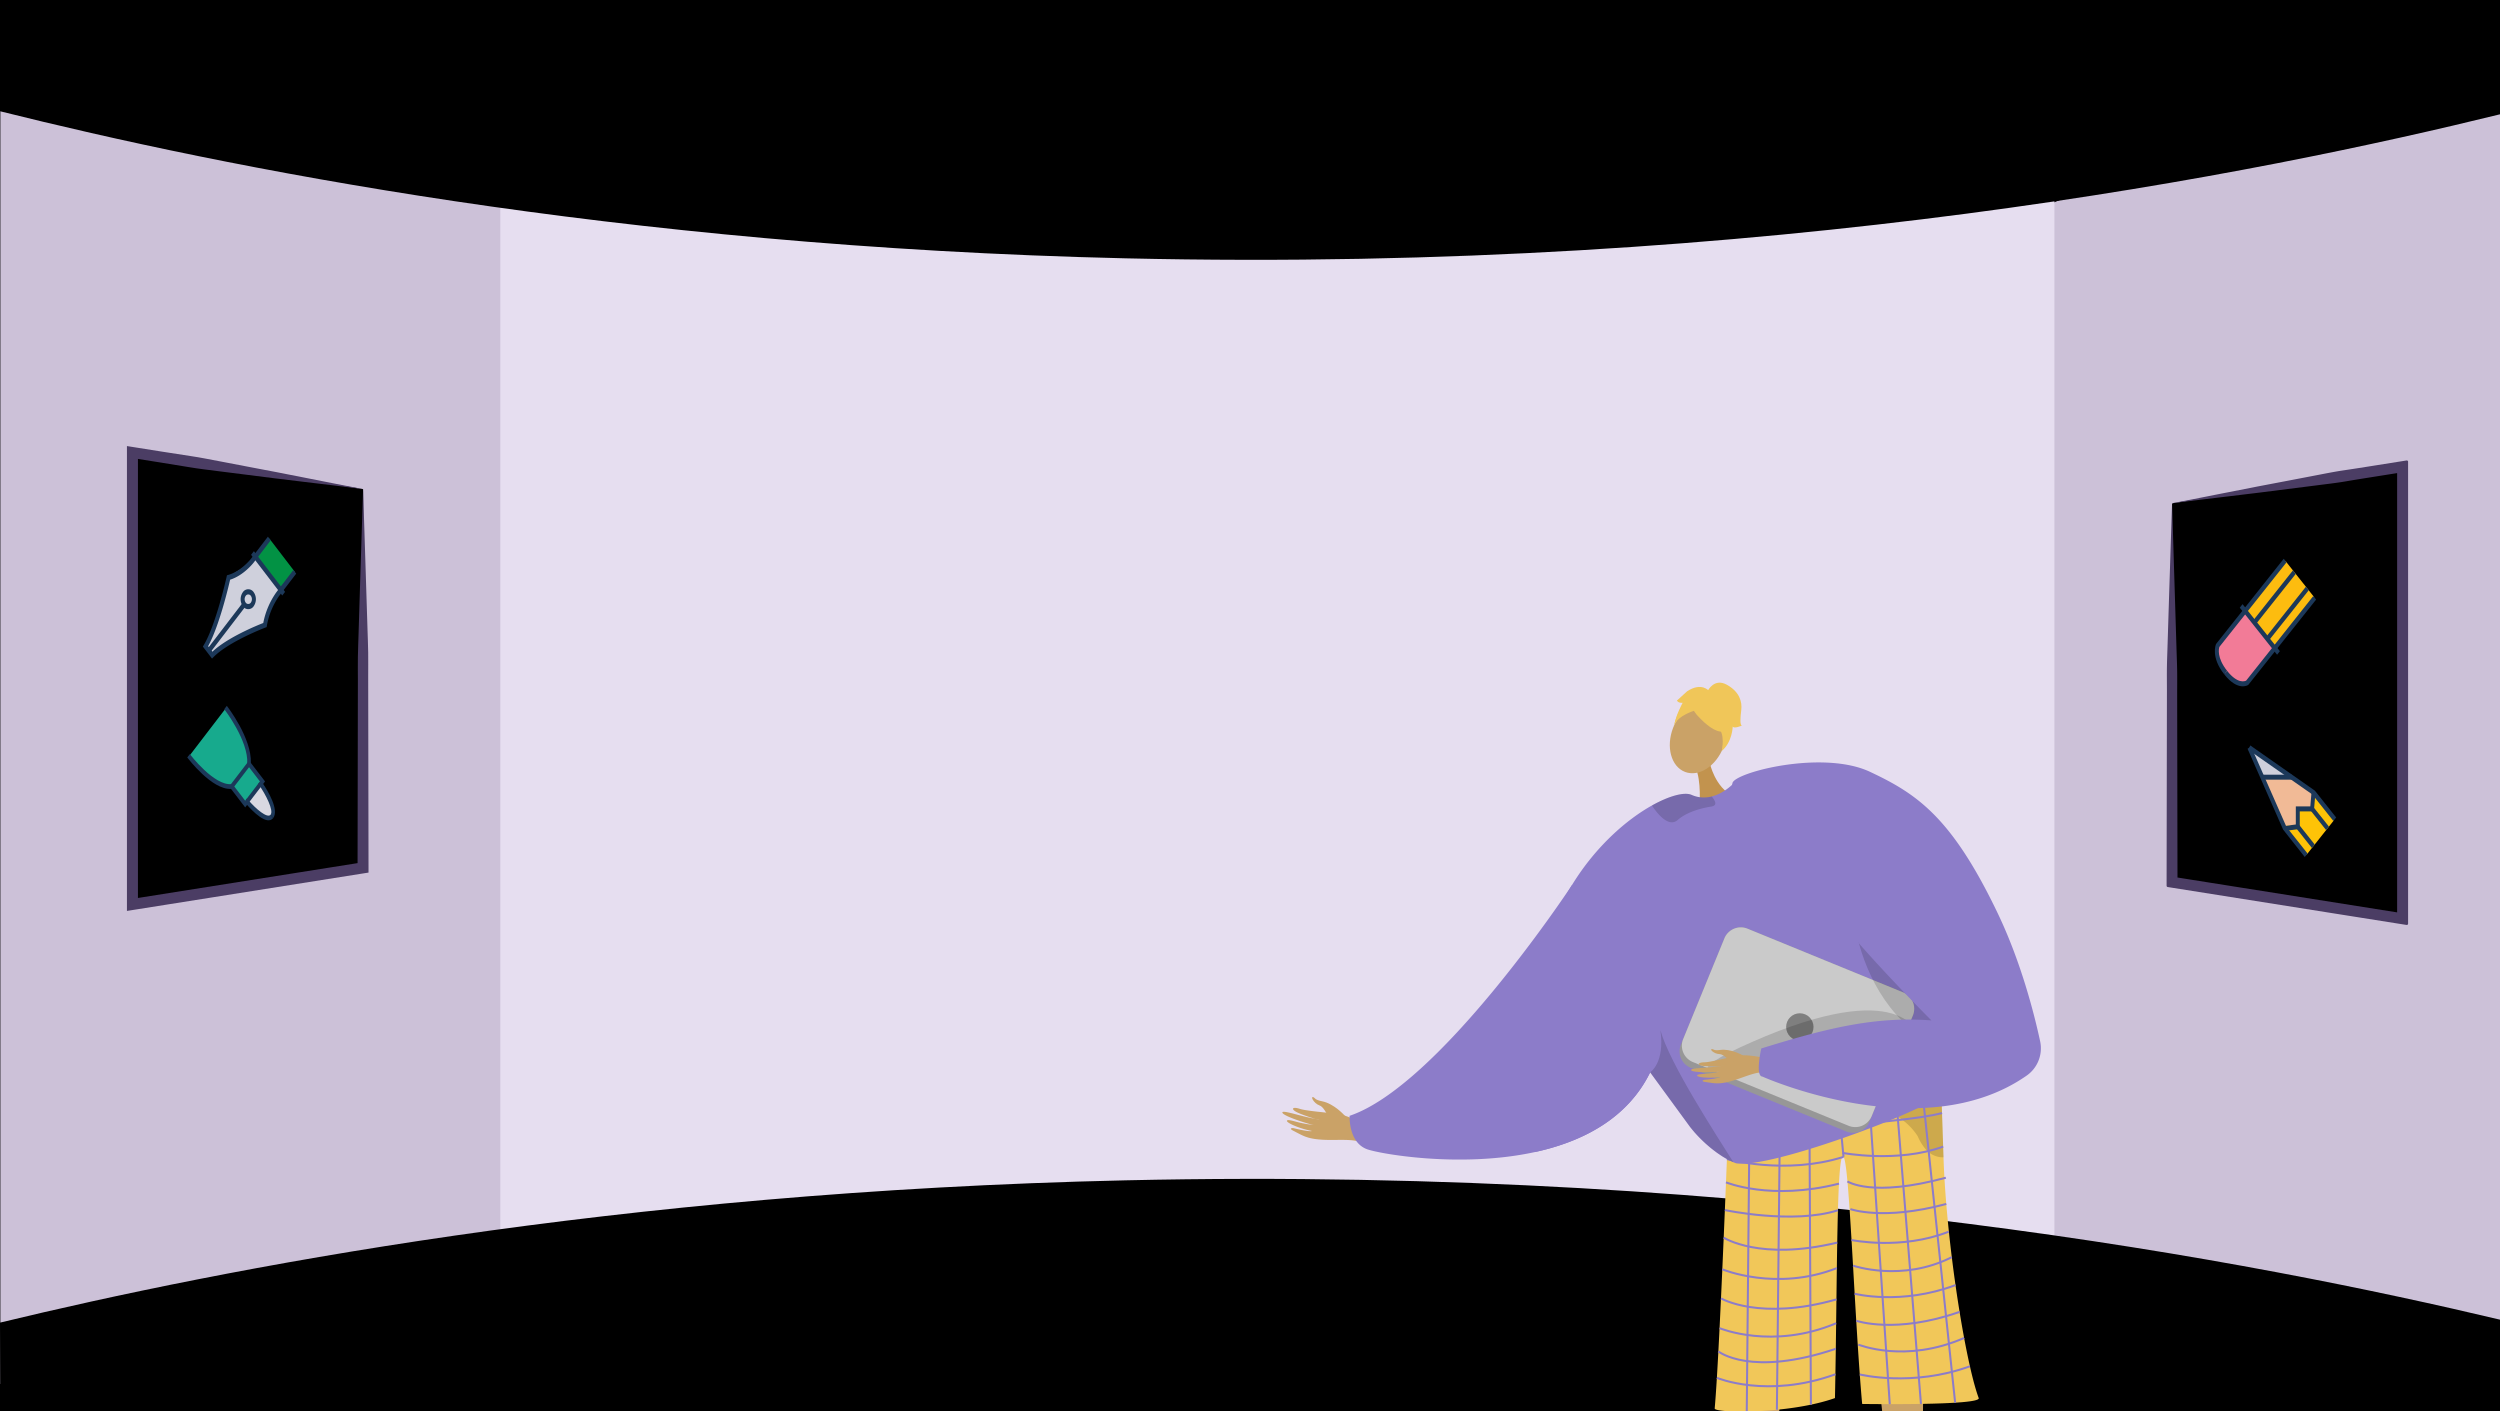 <svg xmlns="http://www.w3.org/2000/svg" xmlns:xlink="http://www.w3.org/1999/xlink" width="1366" height="771" viewBox="0 0 1366 771"><defs><style>.a,.aa,.m{fill:none;}.b{fill:#000;}.c{clip-path:url(#a);}.d{fill:#ccc1d8;}.e{fill:#e6def0;}.f,.h{fill:#caa267;}.f{fill-rule:evenodd;}.g{fill:#8c7cc9;}.i{fill:#5e5586;}.j{fill:#f1c759;}.k{opacity:0.3;}.l{opacity:0.5;}.m{stroke:#8c7cc9;stroke-width:1.118px;}.aa,.m{stroke-miterlimit:10;}.n{fill:#c2934e;}.o{opacity:0.15;}.p{fill:#f0c659;}.q{fill:#979797;}.r{fill:#cacaca;}.s{fill:#7f7f7f;}.t{fill:#5e5587;}.u{fill:#4b3d64;}.v{fill:#d8d8e1;}.w{fill:#17aa8d;}.x{fill:#1c3859;}.y{fill:#cfd0dc;}.z{fill:#029244;}.aa{stroke:#1c3859;}.ab{fill:#f1ba96;}.ac{fill:#fec307;}.ad{fill:#f27b97;}.ae{fill:#fdbc0f;}</style><clipPath id="a"><rect class="a" width="1366" height="771" transform="translate(0 0)"/></clipPath></defs><rect class="b" width="1366" height="771" transform="translate(0 0)"/><g class="c"><rect class="b" width="1366" height="771" transform="translate(0 0)"/><path class="d" d="M1366,9.537V768l-242.228-67.586-32.991-6.263,1.636-558.092,30.118-25.56Z"/><path class="d" d="M316.3,125.471,300.245,681.842.2,756.24V6.188L299.045,99.758Z"/><path class="e" d="M697.978,89.071H273.37V706.455h849.165V89.071Z"/><path class="b" d="M0,60.78c121.657,30.38,335.7,73.888,615,80.372,352.972,8.194,622.429-47.1,751-78.7V0H0Z"/><path class="b" d="M0,722.684c121.657-29.39,335.7-71.481,615-77.753C967.968,637,1237.425,690.5,1366,721.064v47.19L.2,771Z"/><path class="f" d="M734.73,609.555s-5.711-6.515-12.371-7.824c-3.959-.778-3.824-1.778-4.491-2.105-2.214-1.085-.2,3.19,3.136,4.4,2.715.985,4.058,5.748,5.67,6.813s6.485,3.1,7.746,2.5S734.73,609.555,734.73,609.555Z"/><path class="f" d="M752.287,618.448c-1.215-.464-13.9-8.787-20.926-9.727s-17.557-1.668-21.155-2.853c-4.232-1.393-5.384.263-.527,2.349,3.156,1.356,9.647,3.523,11.1,3.642.7.058-3.865-.749-8.816-1.989-5.263-1.318-10.96-3.051-11.262-2.116-.587,1.812,14.535,6.563,17.217,6.965a67.958,67.958,0,0,1-7.067-1.152c-3.182-.7-6.809-1.986-7.558-1.351-1.18,1,6.789,4.511,13.444,5.714.107.222-2.069.472-9.877-1.487-.785-.2-2.815.066-.272,1.37,5.351,2.747,7.45,4.323,15.345,4.894,7.7.557,16.274-.68,21.743,1.408Z"/><path class="g" d="M746.722,627.857c6.171,2.415,50.977,10.632,92.105,1.6,25.958-5.69,50.441-18.267,62.827-43.51,32.006-65.252-42.783-102.267-42.783-102.267a1.481,1.481,0,0,0-.112.179c-3.241,4.9-72.955,109.489-121.327,125.811C737.432,609.669,736.66,623.911,746.722,627.857Z"/><path class="h" d="M1050.863,750.789s-1.557,143.9,4.535,145.845c10.935,3.569,53.512,14.654,7.683,15.355-23.279,3.423-22.012-1.953-22.758-6.352-.61-3.593-10.908-131.367-12.723-141.216l-.653-3.539Z"/><path class="h" d="M952.049,740.653S941.756,883.642,935.611,885.42c-11.03,3.261-53.9,13.147-8.11,15.133,23.173,4.075,22.058-1.334,22.927-5.71.711-3.575,6.49-30.667,8.582-40.462.468-2.193,17.768-112.968,17.768-112.968Z"/><path class="i" d="M953.436,885.963c.507-2.023-14.134-3.5-15.98-2.022s-31.666,4.159-32.079,12.877,40.742,6.533,43.65,6.659S952.44,889.94,953.436,885.963Z"/><path class="j" d="M944.866,600.178A9.067,9.067,0,0,0,950.2,602.1c12.075-.8,64.217-4.387,92.321-8.439,9.915-1.431,16.837-2.918,17.951-4.367a1.056,1.056,0,0,1,0,.115c.06,1.564.7,19.464,1.455,42.934,1.492,46.332,11.94,111.975,19.234,131.545,1.574,4.224-63.679,3.233-63.679,3.233-4.274-47.579-6.944-131.522-10.183-135.016-3.94-4.251-3.373,69.738-4.68,131.806-25.042,8.886-65.957,8.318-65.714,5.652C939.793,737.9,944.866,600.178,944.866,600.178Z"/><g class="k"><path d="M993.177,598.871l-.585,0S992.8,598.87,993.177,598.871Z"/><path class="l" d="M993.177,598.871c15.622-.1,49.344-5.206,49.344-5.206,9.915-1.431,16.837-2.918,17.951-4.367a1.056,1.056,0,0,1,0,.115c.06,1.564.7,19.464,1.455,42.934a11.626,11.626,0,0,1-1.647-.048,12.742,12.742,0,0,1-8.712-5.128,28.287,28.287,0,0,1-3.767-6.394C1034.342,599.761,998.186,598.89,993.177,598.871Z"/></g><line class="m" x1="1.653" y2="173.186" transform="translate(954.429 598.08)"/><line class="m" x1="1.787" y2="170.184" transform="translate(970.894 600.113)"/><line class="m" x2="0.858" y2="168.768" transform="translate(988.617 598.742)"/><line class="m" x2="3.335" y2="34.687" transform="translate(1003.966 597.422)"/><line class="m" x2="11.562" y2="171.269" transform="translate(1021.003 595.957)"/><line class="m" x2="13.954" y2="172.508" transform="translate(1035.654 594.589)"/><line class="m" x2="18.232" y2="173.138" transform="translate(1050.063 593.349)"/><path class="m" d="M944.181,618.239s92.882-3.59,116.948-10.059"/><path class="m" d="M1007.3,632.109c-31.737,10.115-63.708,1.19-63.708,1.19"/><path class="m" d="M1006.763,629.949s29.916,5.7,54.977-3.443"/><path class="m" d="M943.085,646.024s24.375,10.206,61.727.722"/><path class="m" d="M942.464,661.18s37.251,7.96,61.791.1"/><path class="m" d="M941.831,676.239s19.732,12.9,62.034,2.714"/><path class="m" d="M941.076,693.562s29.454,12.3,62.574-.663"/><path class="m" d="M940.354,709.435s21.183,12.454,63.076.559"/><path class="m" d="M939.571,725.71s28.794,12.034,63.7-2.691"/><path class="m" d="M938.917,738.416s17.6,14.237,64.167-1.445"/><path class="m" d="M938.1,752.844s27.478,11.587,64.768-1.937"/><path class="m" d="M1009.439,645.514s13.07,9.026,53.763-2.009"/><path class="m" d="M1011.064,660.651s17.811,6.511,52.385-2.814"/><path class="m" d="M1011.677,677.554s27.126,5.69,53.076-4.565"/><path class="m" d="M1012.5,691.545s26.687,9.216,53.969-4.642"/><path class="m" d="M1013.382,706.907s25.21,6.482,55.111-4.74"/><path class="m" d="M1014.253,721.659s21.423,7.48,56.471-4.857"/><path class="m" d="M1015.373,734.681s25.576,10.514,57.832-3.623"/><path class="m" d="M1016.184,751.01s28.668,7.046,60.182-4.477"/><path class="n" d="M934.212,416.823s2.732,13.428,12.958,18.252-18.59,5.55-18.59,5.55,1.221-14.007-2.216-21.459S934.212,416.823,934.212,416.823Z"/><ellipse class="h" cx="20.081" cy="14.718" rx="20.081" ry="14.718" transform="translate(906.942 416.469) rotate(-68.921)"/><path class="g" d="M838.827,629.456c25.958-5.69,50.441-18.267,62.827-43.51.045.068.089.123.134.19.134.168.268.347.4.548a.593.593,0,0,1,.089.123c3.566,4.874,21.073,28.809,21.073,28.82,6.35,8.273,16.053,16.221,23.756,19.418.5.224,1.017.414,1.486.582,18.882,2.951,97.517-26.931,106.885-34.4,4.226-3.365,5.88-19.138,6.215-36.243.425-20.849-1.084-43.71-2.191-48.528-1.878-8.083-39-97.5-97.259-91.849a59.789,59.789,0,0,0-15.159,3.555s-.436.459-1.207,1.141a28.693,28.693,0,0,1-5.265,3.745,22.355,22.355,0,0,1-5.378,2.157,16.482,16.482,0,0,1-10.989-.894c-3.644-1.632-11.738.279-21.564,5.768-13.65,7.613-30.676,22.135-43.812,43.6a1.481,1.481,0,0,0-.112.179,140.448,140.448,0,0,0-18.825,51.681A333.236,333.236,0,0,0,838.827,629.456Z"/><path class="o" d="M901.657,585.941c.044.069.1.123.139.192.132.17.268.352.4.547.035.036.058.076.095.123,3.567,4.873,21.064,28.817,21.067,28.827,6.353,8.265,16.054,16.219,23.763,19.413-8.761-13.986-35.075-54.256-39.887-72.209C909.847,580.743,901.654,585.93,901.657,585.941Z"/><path class="o" d="M937.112,438.084c.424,1.262,0,2.3-2.131,2.631-6.643,1.039-13.8,3.373-18.32,7.337a4.645,4.645,0,0,1-4.36,1.1c-3.938-.959-7.763-6.187-9.362-8.533a1.91,1.91,0,0,1-.255-.543c9.83-5.489,17.916-7.4,21.567-5.762a16.452,16.452,0,0,0,10.986.885A9.056,9.056,0,0,1,937.112,438.084Z"/><path class="p" d="M926.881,390.281s18.7,22.347,19.8-1.538C947.439,372.219,914.3,374.6,926.881,390.281Z"/><path class="p" d="M932.277,386.554s-16.345,2.765-18.113,11.178c0,0,6.178-24.77,19.634-20.266s18.084,7.754,7.275,32.3C941.073,409.765,944.894,388.4,932.277,386.554Z"/><path class="p" d="M933.162,377.4s3.507-7.108,10.407-3.251,8.421,9.236,7.855,13.811-.728,8.106.315,8.508c0,0-4.335,1.923-4.976.478,0,0-.184,8.545-6,13.378,0,0,2.3-10.01-2.51-13.063S933.162,377.4,933.162,377.4Z"/><path class="p" d="M933.854,377.591s-4.009-5.139-12.039.152l-5.542,5.053s.641,1.445,3.13,1.206c0,0-3.784,6.983-4.386,11.516l7.917-11.353Z"/><path class="q" d="M923.745,583.418l85.059,34.814a9.7,9.7,0,0,0,12.64-5.295L1045.2,554.88a2.925,2.925,0,0,0,.148-.419,9.663,9.663,0,0,0-5.449-12.212l-85.06-34.814a9.683,9.683,0,0,0-12.631,5.3L919.546,568.1l-1.1,2.69A9.682,9.682,0,0,0,923.745,583.418Z"/><path class="r" d="M925,580.308l85.06,34.814a9.681,9.681,0,0,0,12.63-5.3l22.662-55.36a9.663,9.663,0,0,0-5.449-12.212l-85.06-34.814a9.683,9.683,0,0,0-12.631,5.3L919.546,568.1A9.663,9.663,0,0,0,925,580.308Z"/><circle class="s" cx="7.481" cy="7.481" r="7.481" transform="translate(975.945 553.65)"/><path class="o" d="M1048.014,565.415s-8.157-32.4-90.655,3.9,70.348,1.164,70.348,1.164Z"/><path class="o" d="M1011.3,483.678s-2.9,87.484,81.1,99.192l1.8.55-5.967-18.592s-49.341-38.2-49.846-39.416S1011.3,483.678,1011.3,483.678Z"/><path class="f" d="M968.916,578.912c-1.117-.038-13.75-3.256-19.721-2.058s-14.732,3.55-17.986,3.593c-3.829.05-4.3,1.718.227,2.056a59.792,59.792,0,0,0,10.037-.142c.589-.15-3.349.471-7.718.847-4.646.4-9.759.583-9.743,1.427.03,1.637,13.644,1.272,15.936.849a58.1,58.1,0,0,1-6.064,1.038c-2.781.32-6.088.289-6.519,1.015-.679,1.143,6.776,1.768,12.52.887.15.149-1.549.961-8.441,1.55-.693.059-2.268.84.162,1.19,5.116.737,7.261,1.431,13.836-.311,6.412-1.7,13.034-5.1,18.061-4.931Z"/><path class="f" d="M952.166,576.591s-6.461-3.7-12.239-2.9c-3.434.473-3.6-.376-4.237-.455-2.1-.264.726,2.648,3.779,2.7,2.481.043,4.9,3.538,6.511,3.953s6.134.7,6.992-.132S952.166,576.591,952.166,576.591Z"/><path class="g" d="M1021.8,421.736c25.567,12.03,44.535,24.63,69.712,77.188,12.774,26.666,19.978,54.995,23.234,70.1a18.2,18.2,0,0,1-7.457,18.74c-56.992,39.726-144.341.471-144.341.471-4.023-.267-.589-15.352-.589-15.352,34.841-10.8,61.941-17.721,92.99-15.324-.16-.024-42.673-43.054-50.573-56.068-20.7-34.133-62.043-56.677-58.153-73.64C947.967,421.981,996.011,409.6,1021.8,421.736Z"/><path class="t" d="M1038.429,893.237c-.45-2.037,17.324-.932,19.126.6s27.947,6.282,28.115,15.008-40.91,5.388-43.819,5.432S1039.313,897.24,1038.429,893.237Z"/></g><path class="b" d="M1186.79,275.61V481.39a.721.721,0,0,0,.6.71l50.4,8,16,2.53,58.21,9.28a.72.72,0,0,0,.82-.6.662.662,0,0,0,0-.11V255.84a.719.719,0,0,0-.72-.72h-.1l-58.17,9.24-16,2.53-50.4,8A.721.721,0,0,0,1186.79,275.61Z"/><path class="u" d="M1217.8,268.91l15.88-3.12,15.76-3,15.67-3c5.23-1,10.44-2.06,15.7-2.83s10.51-1.6,15.76-2.44l15.75-2.5,2.64-.42a.719.719,0,0,1,.82.6.689.689,0,0,1,0,.11V504.68a.72.72,0,0,1-.72.72H1315l-2.64-.42-126-20-1.93-.31a.72.72,0,0,1-.6-.71v-2l.18-104.54c0-4.36-.07-8.75,0-13.09s.26-8.61.38-12.91l.8-25.68,1.61-50.21a.71.71,0,0,1,.58-.68C1197.36,273,1207.47,270.91,1217.8,268.91Zm-29.38,58.8.8,26.07c.12,4.33.32,8.68.38,13s0,8.52,0,12.79l.18,100.51a.72.72,0,0,1-1.26.47h0a.72.72,0,0,1,.66-1.17l122.54,19.45a.72.72,0,0,1,.35,1.25l-1.1.94a.72.72,0,0,1-1.18-.55V256.56A.72.72,0,0,1,1311,256l1.1.94a.72.72,0,0,1-.35,1.25l-14.21,2.26c-5.25.83-10.5,1.66-15.74,2.56s-10.53,1.48-15.8,2.17l-15.83,2-15.75,2-15.62,1.89c-10.26,1.25-20.75,2.46-31.34,3.84a.72.72,0,0,0-.63.74Z"/><path class="b" d="M198.39,267.25v207l-51,8.1-16,2.53-59,9.37v-247l59,9.37,16,2.53Z"/><path class="u" d="M198.39,267.25,200,318l.8,25.68c.12,4.3.32,8.57.38,12.91s0,8.73,0,13.09l.18,104.54v2.56l-2.53.4-126,20-3.47.55v-254l3.47.55,15.75,2.5c5.25.84,10.5,1.67,15.76,2.44s10.47,1.86,15.7,2.83l15.67,3,15.76,3,15.88,3.12C177.91,263.23,188.2,265.33,198.39,267.25Zm0,0c-10.81-1.42-21.51-2.65-32-3.92l-15.62-1.89-15.75-2-15.83-2c-5.27-.69-10.56-1.27-15.8-2.17s-10.49-1.74-15.74-2.56l-15.75-2.5,3.47-3v247l-3.47-3,126-20-2.53,3,.18-102.46c0-4.27-.07-8.5,0-12.79s.26-8.64.38-13l.8-26.07Z"/><path class="v" d="M148.5,445.209l.445-3.88-2.021-4.583s-3.123-5.6-3.211-5.718-1.2-1.944-1.2-1.944l-1.722,1.334-3.473,5.451-1.722,2.249s2.043,3.584,2.218,3.66,4.188,3.689,4.495,3.583,3.473,1.868,3.473,1.868Z"/><path class="w" d="M123.3,387.1l5.753,8.31,4.439,9.055,2.516,9.76.936,5.068,6.48,7.7-3.036,3.964-4.028,6.175-2.715,2.63L127.022,429.2l-4.145-.534-4-1.715-8.623-5.923-7.284-7.381Z"/><path class="x" d="M123.923,385.658c.561.721,13.588,17.609,13.162,31.219l7.741,10.111-1.033,1.349c2.477,3.716,8.866,14.191,5.47,18.626l-1.4-1.83c1.773-2.315-2.629-10.9-6.162-15.978l-.635-.914.959-1.253-6.979-9.115.037-.595c.771-12.518-12.415-29.6-12.549-29.776Z"/><path class="x" d="M102.324,413.867l1.411-1.815c.132.175,13.222,17.4,22.8,16.39l.456-.048,6.979,9.115.959-1.254.7.83c3.886,4.614,10.462,10.363,12.234,8.048l1.4,1.83c-3.4,4.435-11.416-3.91-14.262-7.144l-1.032,1.349-7.742-10.11C115.806,431.614,102.876,414.6,102.324,413.867Z"/><path class="x" d="M134.261,437.127l7.472-9.758,1.4,1.83-7.472,9.758Z"/><path class="x" d="M125.913,428.817l9.457-12.351,1.4,1.83-9.457,12.351Z"/><path class="y" d="M116.041,357.167l11.817-8.282,6.533-3.639,5.829-1.548,5.4-3.283,2.338-10.833,5.556-7.926-14.354-16.99-5.63,5.195-9.111,5.5-3.576,15.712-6.288,16.745-2.594,6.023Z"/><path class="z" d="M147.147,294.231l13.938,18.2-7.622,9.955-13.938-18.2Z"/><path class="x" d="M146.379,293.226l1.537,2.008-9.223,12.046c-.228.3-5.523,7.127-12.958,9.463-1.022,4.46-6.033,25.5-12.013,36.309l2.324,3.035c8.275-7.81,24.386-14.354,27.8-15.689a43.243,43.243,0,0,1,7.246-16.923l9.223-12.046,1.537,2.007-9.223,12.046a40.688,40.688,0,0,0-6.8,16.334l-.135.835-.627.237c-.2.075-20.029,7.618-28.457,16.193l-.758.772-5.015-6.551.591-.989c6.567-11.013,12.341-36.9,12.4-37.166l.181-.819.639-.176c7.121-1.954,12.454-8.811,12.507-8.88Z"/><path class="aa" d="M114.1,355.546"/><path class="x" d="M138.73,301.141l17.037,22.251L154.23,325.4l-17.037-22.251Z"/><path class="x" d="M132.7,329.237l1.537,2.008L114.863,356.55l-1.537-2.008Z"/><path class="x" d="M138.6,323.56a6.684,6.684,0,0,1,0,7.694,3.523,3.523,0,0,1-5.893,0,6.686,6.686,0,0,1,0-7.7A3.522,3.522,0,0,1,138.6,323.56Zm-4.355,5.688a1.686,1.686,0,0,0,2.819,0,3.2,3.2,0,0,0,0-3.679,1.684,1.684,0,0,0-2.817,0A3.2,3.2,0,0,0,134.247,329.248Z"/><path class="y" d="M1229.394,409.978l7.521,15.658,13.581-2.151-20.8-14.526Z"/><path class="ab" d="M1248.914,451.739l5.981-.811.262-9.515,8.481-.3.072-8.614-13.515-9.224s-4.441.683-4.6,1.03-10.174-.55-10.174-.55l12.444,27.558Z"/><path class="ac" d="M1247.865,451.313l6.553-.565.667-.06.072-9.275,7.338-.06,1.93-8.734,10.984,13.837-.286,1.921-14.794,18.637"/><path class="x" d="M1260.851,466.356l-1.525,1.921-11.807-14.949-19.442-44.182,1.885-1.317,19.368,44.015Z"/><path class="x" d="M1276.48,446.666l-1.525,1.921-11.52-14.512-34.938-24.4,1.045-2.375,35.311,24.719Z"/><path class="x" d="M1264.3,443.343h-7.707v9.586l-8.014,1.092-.232-2.7,6.09-.829v-9.864h7.923l.661-7.789,2.143.287Z"/><path class="x" d="M1264.758,461.434l-1.525,1.921-8.482-10.685,1.525-1.921Z"/><path class="x" d="M1272.525,451.649,1271,453.57l-8.434-10.625,1.525-1.921Z"/><rect class="x" width="16.154" height="2.716" transform="translate(1236.134 423.294)"/><path class="ad" d="M1233.514,365.027l8.724-10.991-16.23-20.446-13.471,16.971-1.628,7.324,2.742,7.394,5.773,6.788,6.976,2.243Z"/><path class="ae" d="M1242.447,353.491,1227.364,333.4l21.4-26.9,15.732,19.82Z"/><path class="x" d="M1263.984,325.671l1.54,1.94-37.068,46.619c-.226.156-5.613,3.7-13.1-5.728l1.539-1.94c5.759,7.254,9.691,5.7,10.4,5.326Z"/><path class="x" d="M1247.819,305.306l1.539,1.94-36.686,46.217c-.3.9-1.521,5.857,4.227,13.1l-1.539,1.94c-7.482-9.426-4.671-16.214-4.547-16.5l.185-.311Z"/><path class="x" d="M1225.341,330.1l20.4,25.7-1.54,1.94-20.4-25.7Z"/><path class="x" d="M1259.943,320.58l1.54,1.94-21.809,27.475-1.54-1.94Z"/><path class="x" d="M1252.854,311.65l1.54,1.94-21.81,27.475-1.54-1.94Z"/></svg>